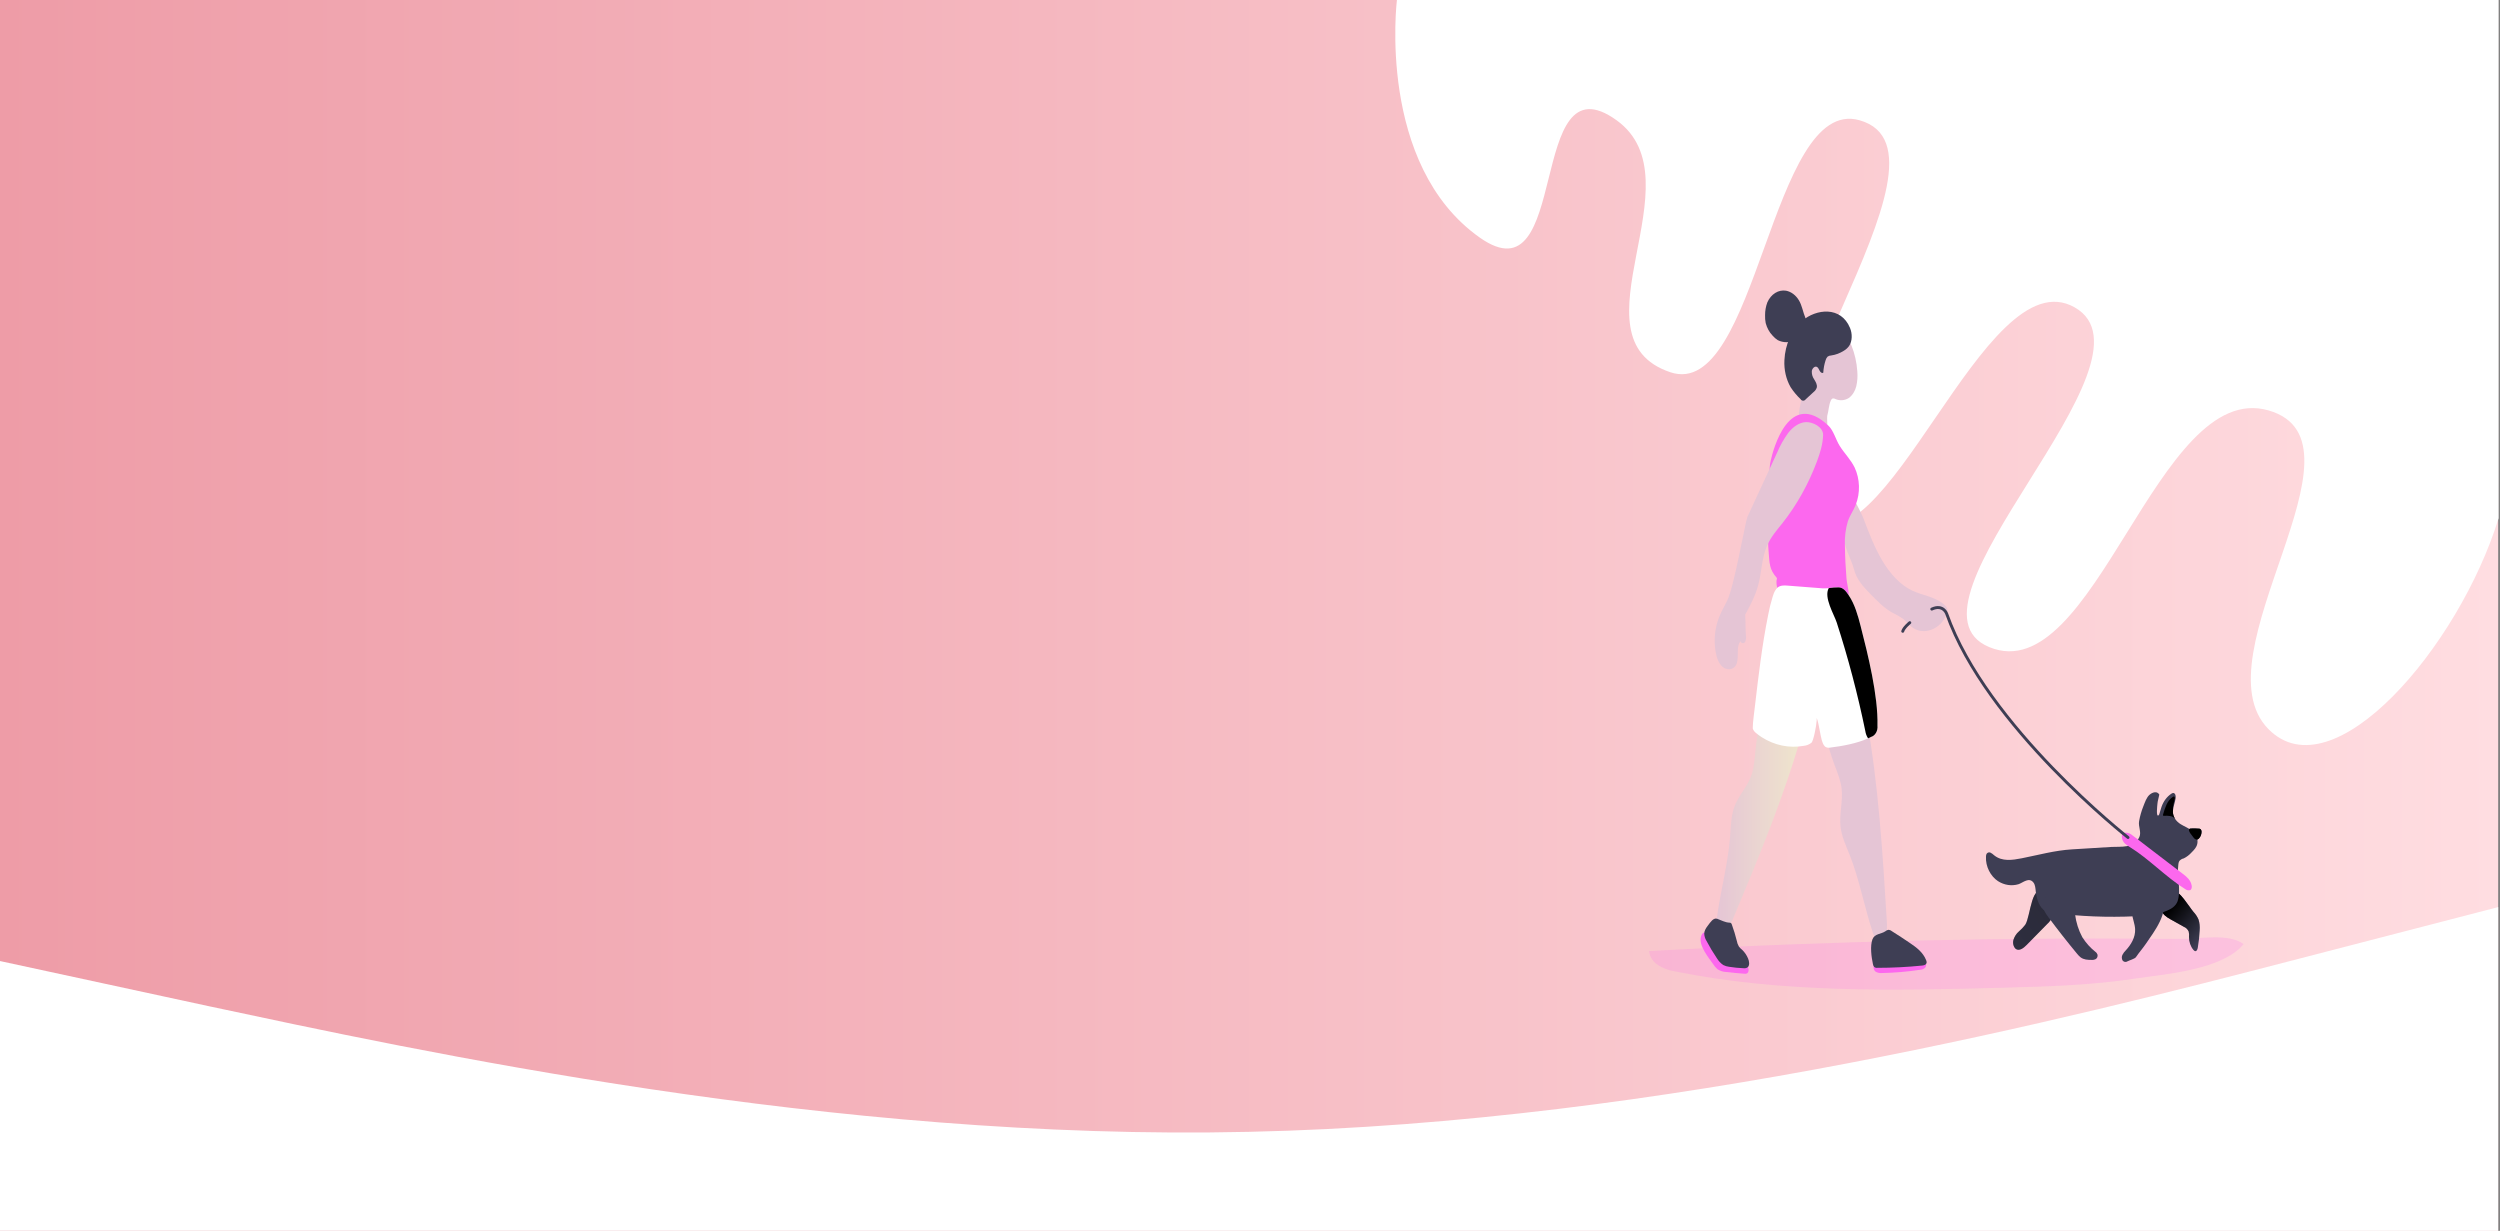 <svg width="1367" height="673" viewBox="0 0 1367 673" fill="none" xmlns="http://www.w3.org/2000/svg">
<rect x="0" y="0" width="1367" height="673" fill="#808080" stroke="none"/>
<rect width="1366" height="673" fill="url(#paint0_linear_66_128)"/>
<path d="M763.84 0H1366.22V283.389C1344.5 353.844 1275.58 434.216 1240.44 398.727C1200.68 358.573 1300.06 241.594 1240.44 224.415C1179.44 206.837 1145.49 377.663 1087.75 353.844C1032.29 330.969 1185.46 196.941 1134.39 168.05C1084.63 139.908 1031.03 317.684 987.445 283.389C940.352 246.33 1078.59 83.316 1016.83 65.759C968.128 51.912 961.032 219.56 913.336 203.539C857.221 184.689 929.44 98.555 883.948 65.759C834.268 29.943 859.385 165.294 809.2 129.952C752.649 90.127 763.84 0 763.84 0Z" fill="white"/>
<path opacity="0.18" d="M901.698 520.056C902.542 527.101 909.548 529.881 915.278 531.043C974.816 543.121 1035.56 541.659 1095.89 540.078C1119.68 539.443 1143.52 538.724 1167.13 535.129C1182.95 532.733 1215.12 530.528 1226.82 516.234C1218.5 510.087 1202.62 513.466 1193.03 513.394C1169.36 513.226 1145.68 513.106 1122 513.25C1075.32 513.53 1028.64 514.544 981.959 516.294C955.206 517.308 928.452 518.562 901.698 520.056Z" fill="#FC68EE"/>
<path d="M1052.51 529.258C1051.72 529.922 1050.79 530.281 1049.83 530.288C1042.89 531.34 1035.92 531.932 1028.93 532.062C1027.97 532.135 1027.01 531.968 1026.1 531.57C1025.63 531.409 1025.22 531.066 1024.92 530.592C1024.62 530.119 1024.46 529.54 1024.45 528.943C1024.44 528.346 1024.59 527.763 1024.88 527.279C1025.17 526.796 1025.58 526.44 1026.04 526.262C1026.94 525.837 1027.89 525.626 1028.85 525.639C1036.37 525.232 1044.19 524.885 1051.69 525.867C1052.02 525.87 1052.33 526 1052.59 526.239C1052.85 526.478 1053.04 526.812 1053.13 527.193C1053.22 527.573 1053.21 527.98 1053.1 528.352C1052.99 528.724 1052.78 529.041 1052.51 529.258V529.258Z" fill="#FC68EE"/>
<path d="M936.717 527.125C937.392 528.212 938.199 529.165 939.111 529.953C940.599 530.92 942.253 531.445 943.939 531.487C947.209 531.886 950.496 532.198 953.799 532.421C954.405 532.549 955.027 532.423 955.566 532.062C955.924 531.629 956.133 531.043 956.147 530.427C956.162 529.812 955.982 529.213 955.644 528.755C954.917 527.885 954.023 527.251 953.044 526.91C947.667 524.344 942.784 520.448 938.699 515.467C937.11 513.514 931.674 506.013 930.055 512.34C928.809 517.156 934.431 523.842 936.717 527.125Z" fill="#FC68EE"/>
<path d="M1199.43 498.68C1200.55 499.835 1201.48 501.248 1202.17 502.838C1202.75 504.725 1202.96 506.753 1202.78 508.757C1202.63 511.854 1202.31 514.933 1201.79 517.971C1201.65 518.906 1201.28 520.056 1200.5 520.104C1200.27 520.086 1200.05 520.012 1199.85 519.886C1199.65 519.761 1199.47 519.586 1199.33 519.373C1198.57 518.452 1197.97 517.355 1197.56 516.148C1197.15 514.941 1196.94 513.646 1196.95 512.34C1197.06 511.341 1197 510.327 1196.78 509.356C1196.22 508.144 1195.3 507.237 1194.21 506.816L1186.85 502.682C1184.82 501.544 1182.61 500.166 1181.86 497.614C1180.68 493.636 1184.61 486.83 1188.17 486.83C1191.72 486.83 1196.97 495.781 1199.43 498.68Z" fill="#3E3E54"/>
<path d="M1107.39 505.678C1106.32 507.05 1105.14 508.29 1103.86 509.38C1102.58 510.479 1101.59 512 1100.99 513.765C1100.71 514.654 1100.68 515.63 1100.89 516.544C1101.11 517.458 1101.56 518.262 1102.18 518.834C1104.1 520.272 1106.49 518.426 1108.21 516.665L1119.48 505.174C1120.65 504.17 1121.59 502.822 1122.22 501.256C1122.93 499.016 1122.3 496.463 1121.47 494.319C1120.85 492.468 1119.92 490.792 1118.75 489.394C1110.77 480.587 1110.4 501.304 1107.39 505.678Z" fill="#3E3E54"/>
<path d="M1199.43 498.68C1200.55 499.835 1201.48 501.248 1202.17 502.838C1202.75 504.725 1202.96 506.753 1202.78 508.757C1202.63 511.854 1202.31 514.933 1201.79 517.971C1201.65 518.906 1201.28 520.056 1200.5 520.104C1200.27 520.086 1200.05 520.012 1199.85 519.886C1199.65 519.761 1199.47 519.586 1199.33 519.373C1198.57 518.452 1197.97 517.355 1197.56 516.148C1197.15 514.941 1196.94 513.646 1196.95 512.34C1197.06 511.341 1197 510.327 1196.78 509.356C1196.22 508.144 1195.3 507.237 1194.21 506.816L1186.85 502.682C1184.82 501.544 1182.61 500.166 1181.86 497.614C1180.68 493.636 1184.61 486.83 1188.17 486.83C1191.72 486.83 1196.97 495.781 1199.43 498.68Z" fill="url(#paint1_linear_66_128)"/>
<path d="M1107.39 505.678C1106.32 507.05 1105.14 508.29 1103.86 509.38C1102.58 510.479 1101.59 512 1100.99 513.765C1100.71 514.654 1100.68 515.63 1100.89 516.544C1101.11 517.458 1101.56 518.262 1102.18 518.834C1104.1 520.272 1106.49 518.426 1108.21 516.665L1119.48 505.174C1120.65 504.17 1121.59 502.822 1122.22 501.256C1122.93 499.016 1122.3 496.463 1121.47 494.319C1120.85 492.468 1119.92 490.792 1118.75 489.394C1110.77 480.587 1110.4 501.304 1107.39 505.678Z" fill="url(#paint2_linear_66_128)"/>
<path d="M985.708 399.626C975.807 434.889 961.884 468.234 948.001 501.472C947.019 503.785 945.97 506.265 944.076 507.463C942.182 508.661 939.366 508.146 938.689 505.69C938.493 504.681 938.493 503.631 938.689 502.622C940.652 487.501 944.831 472.859 946.009 457.618C946.431 452.119 946.48 446.415 948.295 441.347C950.591 434.937 955.438 430.3 957.695 423.865C959.167 419.66 959.422 414.987 959.873 410.434C960.487 404.172 961.514 397.981 962.944 391.921C972.169 392.67 981.245 395.139 989.858 399.242" fill="url(#paint3_linear_66_128)"/>
<path d="M1020.61 392.724C1027.15 429.125 1029.44 466.449 1031.71 503.617C1031.86 506.205 1031.99 508.973 1030.95 511.225C1029.91 513.478 1027.21 514.82 1025.59 513.13C1024.99 512.403 1024.54 511.512 1024.27 510.53C1019.48 496.392 1016.85 481.199 1011.38 467.395C1009.41 462.423 1007.01 457.522 1006.4 452.035C1005.64 445.109 1007.8 438.064 1006.99 431.15C1006.46 426.609 1004.68 422.451 1003.13 418.282C1001 412.537 999.247 406.595 997.884 400.513C1006.09 395.318 1014.89 391.681 1023.99 389.729" fill="url(#paint4_linear_66_128)"/>
<path d="M1018.97 283.593C1021.97 291.465 1025 299.397 1029.17 306.443C1033.34 313.488 1038.77 319.623 1045.39 322.846C1051.41 325.745 1058.35 326.177 1063.5 330.97C1064.02 331.401 1064.45 332.002 1064.71 332.707C1064.91 333.657 1064.82 334.663 1064.45 335.535C1061.5 344.305 1051.35 347.972 1044.97 342.556C1043.52 341.358 1042.28 339.74 1040.82 338.53C1038.83 337.133 1036.75 335.931 1034.6 334.936C1030.18 332.443 1026.4 328.573 1022.68 324.751C1018.96 320.929 1015.29 317.035 1013.85 311.571C1012.19 305.208 1007.73 298.726 1008.39 292.1C1008.78 288.242 1009.52 284.132 1009.08 280.286C1008.76 277.446 1009.43 269.874 1010.88 267.465C1012.86 271.527 1017.28 279.244 1018.97 283.593Z" fill="url(#paint5_linear_66_128)"/>
<path d="M1015.57 203.003C1015.82 205.758 1015.63 208.546 1015.01 211.21C1014.35 213.882 1012.91 216.162 1010.96 217.609C1009.82 218.32 1008.57 218.735 1007.29 218.83C1006.01 218.925 1004.73 218.697 1003.53 218.16C1003.03 217.863 1002.46 217.791 1001.92 217.956C1001.55 218.193 1001.25 218.578 1001.08 219.047C999.935 221.599 999.925 224.666 999.12 227.434C998.885 228.213 999.513 234.887 998.973 235.39C998.434 235.893 997.011 230.094 996.51 230.226C994.98 230.615 993.4 230.615 991.869 230.226C991.328 230.126 990.814 229.871 990.368 229.483C989.995 229.135 984.569 233.724 984.334 233.221C981.302 226.727 987.336 213.619 987.15 206.13C987.022 200.906 986.434 195.179 988.877 190.889C990.565 187.942 993.381 186.3 996.157 185.138C998.61 184.032 1001.2 183.433 1003.81 183.365C1007.6 183.365 1010.68 184.73 1012.37 188.912C1014.15 193.32 1015.24 198.101 1015.57 203.003V203.003Z" fill="url(#paint6_linear_66_128)"/>
<path d="M1011.6 179.351C1012.9 182.466 1012.91 186.54 1011.05 189.224C1010.26 190.278 1009.32 191.136 1008.27 191.752C1006.1 193.138 1003.74 194.024 1001.31 194.364C1000.62 194.37 999.946 194.588 999.346 194.999C998.835 195.514 998.454 196.196 998.247 196.964C997.531 199.145 997.098 201.45 996.962 203.794C996.304 204.249 995.48 203.602 995.049 202.847C994.617 202.092 994.303 201.158 993.636 200.714C992.478 199.912 990.957 201.277 990.692 202.871C990.61 204.512 991.061 206.127 991.948 207.364C992.762 208.73 993.783 210.288 993.41 211.917C993.077 212.92 992.484 213.762 991.722 214.314L987.395 218.304C987.217 218.561 986.994 218.767 986.743 218.905C986.491 219.043 986.217 219.111 985.941 219.103C985.666 219.095 985.395 219.011 985.149 218.859C984.903 218.706 984.688 218.488 984.52 218.22C982.504 216.316 980.682 214.124 979.094 211.69C976.625 207.373 975.435 202.158 975.719 196.904C975.918 192.685 976.885 188.574 978.55 184.87C980.216 181.166 982.537 177.962 985.345 175.492C993.096 168.807 1006.64 167.285 1011.6 179.351Z" fill="#3E3E54"/>
<path d="M976.622 158.957C974.592 158.62 972.526 159.045 970.7 160.178C968.873 161.31 967.372 163.095 966.398 165.296C965.565 167.496 965.136 169.893 965.142 172.317C965.083 173.78 965.199 175.245 965.485 176.667C966.181 179.289 967.454 181.627 969.165 183.424C970.033 184.461 971.026 185.329 972.108 186.001C974.505 187.176 977.139 187.422 979.654 186.707C980.847 186.497 982.011 186.094 983.117 185.509C984.294 184.821 985.328 183.817 986.141 182.572C986.955 181.327 987.528 179.874 987.817 178.32C987.98 177.445 987.98 176.536 987.817 175.66C987.656 174.994 987.435 174.351 987.16 173.743C985.845 170.628 985.354 166.985 983.608 164.158C981.925 161.377 979.417 159.51 976.622 158.957V158.957Z" fill="#3E3E54"/>
<path d="M971.657 316.124C967.35 311.271 967.634 308.18 967.036 301.051C966.482 294.414 966.981 287.71 968.507 281.305C970.931 271.12 965.917 262.134 968.223 251.853C969.636 245.587 978.26 212.612 999.699 232.682C1002.64 235.426 1003.71 240.255 1005.96 243.837C1008.53 247.923 1011.93 251.218 1014.11 255.627C1015.56 258.722 1016.37 262.203 1016.48 265.766C1016.58 269.33 1015.96 272.871 1014.69 276.08C1013.44 279.28 1011.53 281.724 1010.42 285.031C1009.16 289.22 1008.6 293.679 1008.79 298.139C1008.86 304.178 1009.15 310.209 1009.65 316.232C1009.97 320.138 1011.98 325.242 1009.88 328.681C1007.78 332.12 1001.65 332.923 998.532 333.534C990.682 335.079 981.969 334.121 975.631 327.71C972.815 324.871 970.529 320.342 971.657 316.1" fill="#FC68EE"/>
<path d="M986.09 290.986C985.619 298.247 986.983 305.472 987.248 312.745C987.513 320.018 986.64 327.627 985.767 335.007L983.726 352.213C983.699 352.588 983.609 352.951 983.461 353.28C982.843 354.478 981.361 353.735 980.517 352.789C976.033 347.553 976.308 338.938 975.209 331.473C974.002 323.289 970.843 315.741 969.018 307.725C966.682 297.743 966.712 287.156 969.106 277.195C970.62 271.621 972.627 266.265 975.091 261.223C977.456 256.119 980.115 250.978 984.089 247.683C986.875 245.359 993.901 233.137 996.844 236.564C999.513 239.679 996.324 255.112 995.284 258.515C992.076 269.227 986.846 279.352 986.09 290.986Z" fill="url(#paint7_linear_66_128)"/>
<path d="M1026.6 396.81C1026.74 398.196 1026.45 399.593 1025.78 400.731C1025.12 401.869 1024.14 402.667 1023.02 402.969C1022.53 403.232 1022.04 403.472 1021.5 403.712C1015.4 406.527 1007 408.037 1000.85 408.768C999.868 409.011 998.85 408.838 997.963 408.277C997.424 407.757 996.991 407.093 996.697 406.336C995.951 404.754 995.294 400.752 994.607 397.349C994.602 397.326 994.602 397.301 994.607 397.277C994.479 396.642 994.352 396.079 994.224 395.468C994.028 394.478 993.742 393.517 993.371 392.604C993.425 393.029 993.425 393.462 993.371 393.886C993.165 397.289 991.536 405.245 990.515 406.132C989.26 407.093 987.833 407.669 986.355 407.809C978.455 409.252 970.383 407.604 963.297 403.101C962.265 402.426 961.263 401.686 960.295 400.884C959.521 400.342 958.889 399.545 958.47 398.583C958.422 398.414 958.402 398.235 958.411 398.056C958.342 395.66 959.451 387.368 959.569 386.35C961.531 369.575 963.494 352.801 966.8 336.421C967.408 333.108 968.201 329.849 969.175 326.668C969.302 326.273 969.43 325.877 969.567 325.47C970.018 323.861 970.822 322.435 971.893 321.348C973.472 319.97 975.582 320.066 977.515 320.222L996.51 321.696C997.672 321.762 998.836 321.726 999.994 321.588C1001.81 321.326 1003.64 321.194 1005.47 321.192C1007.9 321.3 1009.39 323.241 1010.94 325.59C1014.18 330.382 1015.92 336.493 1017.41 342.364C1021.38 357.857 1027.02 380.563 1026.6 396.81Z" fill="white"/>
<path d="M944.459 328.357C943.006 331.353 941.319 334.169 940.063 337.284C937.732 343.119 937.026 349.725 938.051 356.096C938.581 359.343 939.67 362.662 941.868 364.603C944.066 366.544 947.569 366.508 949.158 363.824C951.405 360.026 948.884 353.567 951.817 350.56C951.817 351.758 953.495 352.082 954.162 351.123C954.714 350.054 954.897 348.762 954.673 347.528C954.369 343.694 954.565 339.956 954.261 336.122C956.998 331.053 959.765 325.913 961.335 320.162C963.297 312.973 963.297 305.137 966.182 298.475C968.272 293.586 971.677 289.788 974.816 285.822C982.516 276.047 988.818 264.763 993.459 252.44C995.186 247.839 996.707 242.998 996.883 237.942C997.04 233.449 991.143 230.645 987.454 230.813C983.765 230.981 980.36 233.461 977.799 236.708C975.346 240.076 973.256 243.812 971.579 247.827C966.208 259.442 960.838 271.052 955.467 282.658C954.398 285.031 948.324 320.389 944.459 328.357Z" fill="url(#paint8_linear_66_128)"/>
<path d="M1024.1 527.101C1024.19 527.735 1024.44 528.318 1024.82 528.767C1025.3 529.126 1025.87 529.281 1026.43 529.21C1034.7 529.21 1042.96 528.791 1051.2 527.952C1052.18 527.856 1053.39 527.449 1053.48 526.274C1053.48 525.856 1053.4 525.443 1053.23 525.076C1051.53 520.715 1047.9 518.043 1044.4 515.682C1041.13 513.438 1037.81 511.257 1034.42 509.14C1033.84 508.674 1033.16 508.428 1032.46 508.433C1031.88 508.571 1031.33 508.857 1030.84 509.272C1028.58 510.818 1025.09 510.47 1023.87 513.586C1022.47 517.3 1023.3 523.327 1024.1 527.101Z" fill="#3E3E54"/>
<path d="M933.891 506.073C932.91 507.343 931.929 508.769 931.87 510.494C931.944 511.927 932.368 513.3 933.087 514.436C934.799 517.687 936.666 520.812 938.679 523.794C939.635 525.416 940.879 526.752 942.32 527.7C943.323 528.198 944.381 528.513 945.459 528.635C948.099 529.054 950.758 529.33 953.417 529.426C954.21 529.553 955.015 529.35 955.703 528.851C956.802 527.796 956.498 525.663 955.86 524.142C955.075 522.265 953.955 520.627 952.583 519.349C951.942 518.844 951.353 518.249 950.827 517.576C950.251 516.592 949.847 515.475 949.639 514.293C948.912 511.343 948.03 508.454 947 505.642C946.932 505.287 946.759 504.976 946.514 504.768C946.27 504.56 945.971 504.47 945.675 504.515C943.183 504.396 941.27 503.209 938.954 502.383C936.884 501.664 935.186 504.36 933.891 506.073Z" fill="#3E3E54"/>
<path d="M1201.47 461.452C1201.05 463.37 1199.71 464.747 1198.46 465.994C1197.17 467.447 1195.67 468.597 1194.04 469.384C1193.15 469.559 1192.33 470.046 1191.66 470.786C1191.38 471.286 1191.2 471.862 1191.14 472.464C1190.16 479.21 1192.79 486.495 1190.7 492.833C1189.67 495.541 1187.24 497.015 1184.92 497.961C1179.36 500.25 1173.43 500.741 1167.56 501.017C1152.5 501.719 1137.42 501.115 1122.43 499.207C1121.05 499.122 1119.7 498.77 1118.41 498.165C1115.13 496.368 1113.61 491.683 1113.14 487.321C1112.97 485.656 1112.85 483.823 1111.91 482.6C1109.47 479.449 1106.27 482.6 1103.75 483.475C1099.95 484.615 1095.94 484.014 1092.47 481.786C1088.5 479.174 1085.6 473.83 1085.94 468.318C1085.94 467.808 1086.05 467.308 1086.26 466.868C1086.52 466.505 1086.86 466.248 1087.24 466.132C1087.62 466.017 1088.02 466.048 1088.39 466.221C1089.11 466.598 1089.79 467.09 1090.41 467.683C1094.71 471.182 1100.36 470.307 1105.46 469.313C1114.71 467.491 1123.52 465.011 1132.93 464.436L1154.58 463.106C1159.55 462.806 1166.94 464.076 1169.81 457.654C1171.02 454.934 1169.12 452.035 1169.66 449.003C1170.16 446.214 1170.93 443.508 1171.96 440.939C1172.86 438.675 1173.7 436.027 1175.43 434.529C1175.78 434.23 1178.81 431.773 1180.67 434.385C1180.67 434.385 1180.67 434.517 1180.67 434.649C1180.57 435.512 1179.75 438.076 1179.69 439.442C1179.6 440.4 1178.81 447.11 1180.34 445.78C1180.44 445.686 1180.53 445.568 1180.59 445.433C1180.66 445.287 1180.72 445.135 1180.77 444.977C1181.19 443.779 1181.47 442.437 1181.91 441.203C1182.98 438.132 1184.88 435.597 1187.28 434.014C1187.66 433.705 1188.11 433.562 1188.57 433.606C1188.8 433.689 1189.01 433.843 1189.18 434.052C1189.36 434.261 1189.48 434.52 1189.55 434.805C1189.69 435.375 1189.72 435.98 1189.63 436.566C1189.38 437.928 1189.06 439.266 1188.65 440.568C1188.43 441.376 1188.27 442.206 1188.18 443.048C1188.01 444.364 1188.23 445.71 1188.79 446.846C1188.97 447.212 1189.17 447.557 1189.4 447.877C1190.23 449.023 1191.23 449.963 1192.35 450.645C1194.42 451.951 1196.71 452.718 1198.63 454.323C1200.54 455.929 1202.11 458.721 1201.47 461.452Z" fill="#3E3E54"/>
<path d="M1173.44 515.958C1171.62 518.642 1169.73 520.691 1167.91 523.387C1167.3 524.285 1164.2 525.148 1163.32 525.651C1162.9 525.937 1162.41 526.05 1161.93 525.975C1161.45 525.899 1161 525.639 1160.65 525.232C1160.38 524.78 1160.23 524.24 1160.21 523.681C1160.19 523.122 1160.31 522.569 1160.56 522.093C1161.05 521.149 1161.67 520.317 1162.4 519.636C1165.19 516.617 1167.71 512.555 1167.48 508.014C1167.33 505.102 1166.07 502.43 1165.81 499.531C1165.17 492.498 1177.8 481.498 1182.14 490.149C1186.48 498.8 1177.51 509.871 1173.44 515.958Z" fill="#3E3E54"/>
<path d="M1138.62 512.483C1140.62 515.622 1143.05 518.324 1145.79 520.475C1146.31 520.829 1146.72 521.392 1146.95 522.069C1147.02 522.557 1146.95 523.062 1146.76 523.498C1146.56 523.934 1146.25 524.276 1145.88 524.465C1145.13 524.818 1144.32 524.957 1143.52 524.873C1141.56 524.873 1139.41 524.765 1137.7 523.495C1136.99 522.928 1136.33 522.261 1135.74 521.506C1130.34 514.988 1125.08 508.282 1119.96 501.388C1118.67 499.639 1117.31 497.71 1117.13 495.397C1116.85 491.803 1119.54 488.723 1122.43 488.1C1125.31 487.477 1128.23 488.735 1130.86 490.305C1134.93 492.701 1133.95 495.457 1134.63 499.89C1135.2 504.39 1136.56 508.687 1138.62 512.483V512.483Z" fill="#3E3E54"/>
<path d="M1198.16 486.183C1198.03 486.396 1197.86 486.568 1197.66 486.686C1197.19 486.839 1196.69 486.87 1196.2 486.777C1195.72 486.684 1195.25 486.47 1194.84 486.147C1184.2 479.509 1175.1 469.636 1164.42 463.058C1162.85 462.087 1161.1 461.009 1160.5 458.996C1160.4 458.701 1160.33 458.396 1160.28 458.085V458.085C1159.68 454.491 1163.55 454.97 1165.28 456.216C1168.58 458.613 1171.78 461.177 1175.03 463.645L1193.67 477.892C1195.69 479.425 1197.89 481.27 1198.39 484.122C1198.47 484.466 1198.49 484.827 1198.45 485.182C1198.42 485.536 1198.32 485.877 1198.16 486.183V486.183Z" fill="#FC68EE"/>
<path d="M1201.01 486.85C1200.53 487.002 1200.03 487.033 1199.55 486.941C1199.06 486.848 1198.6 486.633 1198.18 486.311C1187.55 479.673 1178.44 469.799 1167.76 463.221C1166.19 462.251 1164.45 461.172 1163.84 459.16C1163.75 458.864 1163.67 458.56 1163.62 458.249C1164.74 457.53 1166.74 458.021 1167.86 458.824C1171.15 461.22 1174.36 463.785 1177.6 466.253L1196.24 480.499C1198.27 482.045 1200.47 483.878 1200.97 486.73C1201 486.766 1201 486.814 1201.01 486.85Z" fill="url(#paint9_linear_66_128)"/>
<path d="M1163.6 457.942C1163.6 457.942 1086.08 397.074 1064.42 335.535C1064.42 335.535 1062.51 330.179 1056.3 333.054" stroke="#3E3E54" stroke-width="1.605" stroke-miterlimit="10" stroke-linecap="round"/>
<path d="M1044.28 340.471C1044.28 340.471 1040.97 343.167 1040.42 345.192" stroke="#3E3E54" stroke-width="1.605" stroke-miterlimit="10" stroke-linecap="round"/>
<path d="M1202.09 453.089C1202.53 453.03 1202.98 453.157 1203.35 453.448C1203.5 453.618 1203.62 453.823 1203.69 454.05C1203.77 454.276 1203.81 454.521 1203.81 454.767C1203.8 455.401 1203.7 456.028 1203.5 456.612C1203.29 457.196 1203 457.725 1202.63 458.169C1202.27 458.684 1201.77 459.017 1201.23 459.104C1200.87 459.071 1200.51 458.948 1200.2 458.741C1199.88 458.535 1199.6 458.251 1199.37 457.906C1198.77 457.193 1198.2 456.441 1197.66 455.653C1196.98 454.635 1196.33 453.257 1197.81 453.041C1199.24 452.961 1200.66 452.977 1202.09 453.089V453.089Z" fill="#3E3E54"/>
<path d="M1202.09 453.089C1202.53 453.03 1202.98 453.157 1203.35 453.448C1203.5 453.618 1203.62 453.823 1203.69 454.05C1203.77 454.276 1203.81 454.521 1203.81 454.767C1203.8 455.401 1203.7 456.028 1203.5 456.612C1203.29 457.196 1203 457.725 1202.63 458.169C1202.27 458.684 1201.77 459.017 1201.23 459.104C1200.87 459.071 1200.51 458.948 1200.2 458.741C1199.88 458.535 1199.6 458.251 1199.37 457.906C1198.77 457.193 1198.2 456.441 1197.66 455.653C1196.98 454.635 1196.33 453.257 1197.81 453.041C1199.24 452.961 1200.66 452.977 1202.09 453.089V453.089Z" fill="url(#paint10_linear_66_128)"/>
<path d="M1189.44 447.829C1188.65 446.905 1187.63 446.335 1186.55 446.211C1185.44 446.034 1184.33 445.994 1183.22 446.092C1183.03 446.092 1182.81 446.092 1182.74 445.852C1182.7 445.721 1182.7 445.575 1182.74 445.445C1183.25 443.519 1183.9 441.657 1184.7 439.885C1185.51 438.106 1186.71 436.646 1188.18 435.679C1188.27 435.602 1188.38 435.549 1188.5 435.524C1188.61 435.5 1188.73 435.503 1188.84 435.536C1189.21 435.703 1189.25 436.302 1189.19 436.734C1189 437.71 1188.78 438.674 1188.51 439.621C1188.26 440.709 1188.16 441.838 1188.21 442.964C1188.05 444.28 1188.26 445.626 1188.83 446.763C1189.01 447.14 1189.21 447.497 1189.44 447.829V447.829Z" fill="url(#paint11_linear_66_128)"/>
<path d="M1180.31 445.768C1180.41 445.674 1180.5 445.556 1180.56 445.421V445.756C1180.56 446.02 1180.48 446.391 1180.25 446.499C1180.01 446.607 1179.96 446.355 1179.77 446.307C1179.16 446.311 1178.58 446.598 1178.14 447.11C1176.96 448.086 1175.69 448.89 1174.36 449.507C1173.82 446.211 1174.75 442.821 1175.93 439.789C1176.36 438.554 1176.95 437.409 1177.68 436.398C1178.41 435.375 1179.44 434.746 1180.55 434.649H1180.71C1180.61 435.512 1179.79 438.076 1179.73 439.442C1179.57 440.388 1178.79 447.098 1180.31 445.768Z" fill="url(#paint12_linear_66_128)"/>
<path d="M1183.79 455.426C1184.27 455.426 1184.66 454.948 1184.66 454.359C1184.66 453.77 1184.27 453.293 1183.79 453.293C1183.31 453.293 1182.92 453.77 1182.92 454.359C1182.92 454.948 1183.31 455.426 1183.79 455.426Z" fill="url(#paint13_linear_66_128)"/>
<path d="M994.596 397.337C994.469 396.702 994.342 396.139 994.215 395.528C994.396 396.112 994.524 396.719 994.596 397.337Z" fill="url(#paint14_linear_66_128)"/>
<path d="M1026.6 396.81C1026.74 398.196 1026.45 399.593 1025.78 400.731C1025.12 401.869 1024.14 402.667 1023.02 402.969C1022.53 403.232 1022.04 403.472 1021.5 403.712L1021.38 403.58C1020.65 402.464 1020.16 401.142 1019.95 399.734C1015.8 379.564 1010.58 359.744 1004.32 340.399C1002.92 336.026 997.07 326.596 999.974 321.576C1001.79 321.314 1003.62 321.182 1005.45 321.18C1007.88 321.288 1009.37 323.229 1010.92 325.578C1014.16 330.37 1015.9 336.481 1017.39 342.352C1021.38 357.857 1027.02 380.563 1026.6 396.81Z" fill="url(#paint15_linear_66_128)"/>
<path d="M0 525.5L113.833 550.114C227.667 574.359 455.333 624.141 683 618.886C910.667 614 1138.33 555 1252.17 525.5L1366 496V673H1252.17C1138.33 673 910.667 673 683 673C455.333 673 227.667 673 113.833 673H0V525.5Z" fill="white"/>
<defs>
<linearGradient id="paint0_linear_66_128" x1="-1.09126e-05" y1="284.779" x2="1366" y2="284.779" gradientUnits="userSpaceOnUse">
<stop stop-color="#EE9CA7"/>
<stop offset="1" stop-color="#FFDDE1"/>
</linearGradient>
<linearGradient id="paint1_linear_66_128" x1="1203.38" y1="515.047" x2="1184.6" y2="498.566" gradientUnits="userSpaceOnUse">
<stop stop-opacity="0"/>
<stop offset="0.99"/>
</linearGradient>
<linearGradient id="paint2_linear_66_128" x1="7577.31" y1="11325.5" x2="7954.51" y2="11095" gradientUnits="userSpaceOnUse">
<stop stop-opacity="0"/>
<stop offset="0.99"/>
</linearGradient>
<linearGradient id="paint3_linear_66_128" x1="938.571" y1="449.998" x2="989.878" y2="449.998" gradientUnits="userSpaceOnUse">
<stop stop-color="#E5C5D5"/>
<stop offset="0.42" stop-color="#EAD4D1"/>
<stop offset="1" stop-color="#F0E9CB"/>
</linearGradient>
<linearGradient id="paint4_linear_66_128" x1="7427.34" y1="36205.5" x2="8600.53" y2="36205.5" gradientUnits="userSpaceOnUse">
<stop stop-color="#E5C5D5"/>
<stop offset="0.42" stop-color="#EAD4D1"/>
<stop offset="1" stop-color="#F0E9CB"/>
</linearGradient>
<linearGradient id="paint5_linear_66_128" x1="12313.2" y1="13230.9" x2="15565.8" y2="13230.9" gradientUnits="userSpaceOnUse">
<stop stop-color="#E5C5D5"/>
<stop offset="0.42" stop-color="#EAD4D1"/>
<stop offset="1" stop-color="#F0E9CB"/>
</linearGradient>
<linearGradient id="paint6_linear_66_128" x1="6613.07" y1="4666.46" x2="7669.24" y2="4666.46" gradientUnits="userSpaceOnUse">
<stop stop-color="#E5C5D5"/>
<stop offset="0.42" stop-color="#EAD4D1"/>
<stop offset="1" stop-color="#F0E9CB"/>
</linearGradient>
<linearGradient id="paint7_linear_66_128" x1="5449.91" y1="14252.9" x2="11100.4" y2="15929.1" gradientUnits="userSpaceOnUse">
<stop stop-opacity="0"/>
<stop offset="0.99"/>
</linearGradient>
<linearGradient id="paint8_linear_66_128" x1="8530.7" y1="21911.1" x2="12115.6" y2="21911.1" gradientUnits="userSpaceOnUse">
<stop stop-color="#E5C5D5"/>
<stop offset="0.42" stop-color="#EAD4D1"/>
<stop offset="1" stop-color="#F0E9CB"/>
</linearGradient>
<linearGradient id="paint9_linear_66_128" x1="14435" y1="9347.82" x2="15859.7" y2="9347.82" gradientUnits="userSpaceOnUse">
<stop stop-opacity="0"/>
<stop offset="0.99"/>
</linearGradient>
<linearGradient id="paint10_linear_66_128" x1="3954.13" y1="2205.74" x2="3902.69" y2="2268.15" gradientUnits="userSpaceOnUse">
<stop stop-opacity="0"/>
<stop offset="0.99"/>
</linearGradient>
<linearGradient id="paint11_linear_66_128" x1="3802.23" y1="3847.88" x2="3718.45" y2="3876.82" gradientUnits="userSpaceOnUse">
<stop stop-opacity="0"/>
<stop offset="0.99"/>
</linearGradient>
<linearGradient id="paint12_linear_66_128" x1="3641.58" y1="4416.06" x2="3502.42" y2="4548.8" gradientUnits="userSpaceOnUse">
<stop stop-opacity="0"/>
<stop offset="0.99"/>
</linearGradient>
<linearGradient id="paint13_linear_66_128" x1="1751.76" y1="1061.77" x2="1747.1" y2="1068.35" gradientUnits="userSpaceOnUse">
<stop stop-opacity="0"/>
<stop offset="0.99"/>
</linearGradient>
<linearGradient id="paint14_linear_66_128" x1="1065.15" y1="833.725" x2="1065.3" y2="833.725" gradientUnits="userSpaceOnUse">
<stop stop-opacity="0"/>
<stop offset="0.99"/>
</linearGradient>
<linearGradient id="paint15_linear_66_128" x1="7157.3" y1="17353.2" x2="4831.49" y2="17627.3" gradientUnits="userSpaceOnUse">
<stop stop-opacity="0"/>
<stop offset="0.99"/>
</linearGradient>
</defs>
</svg>